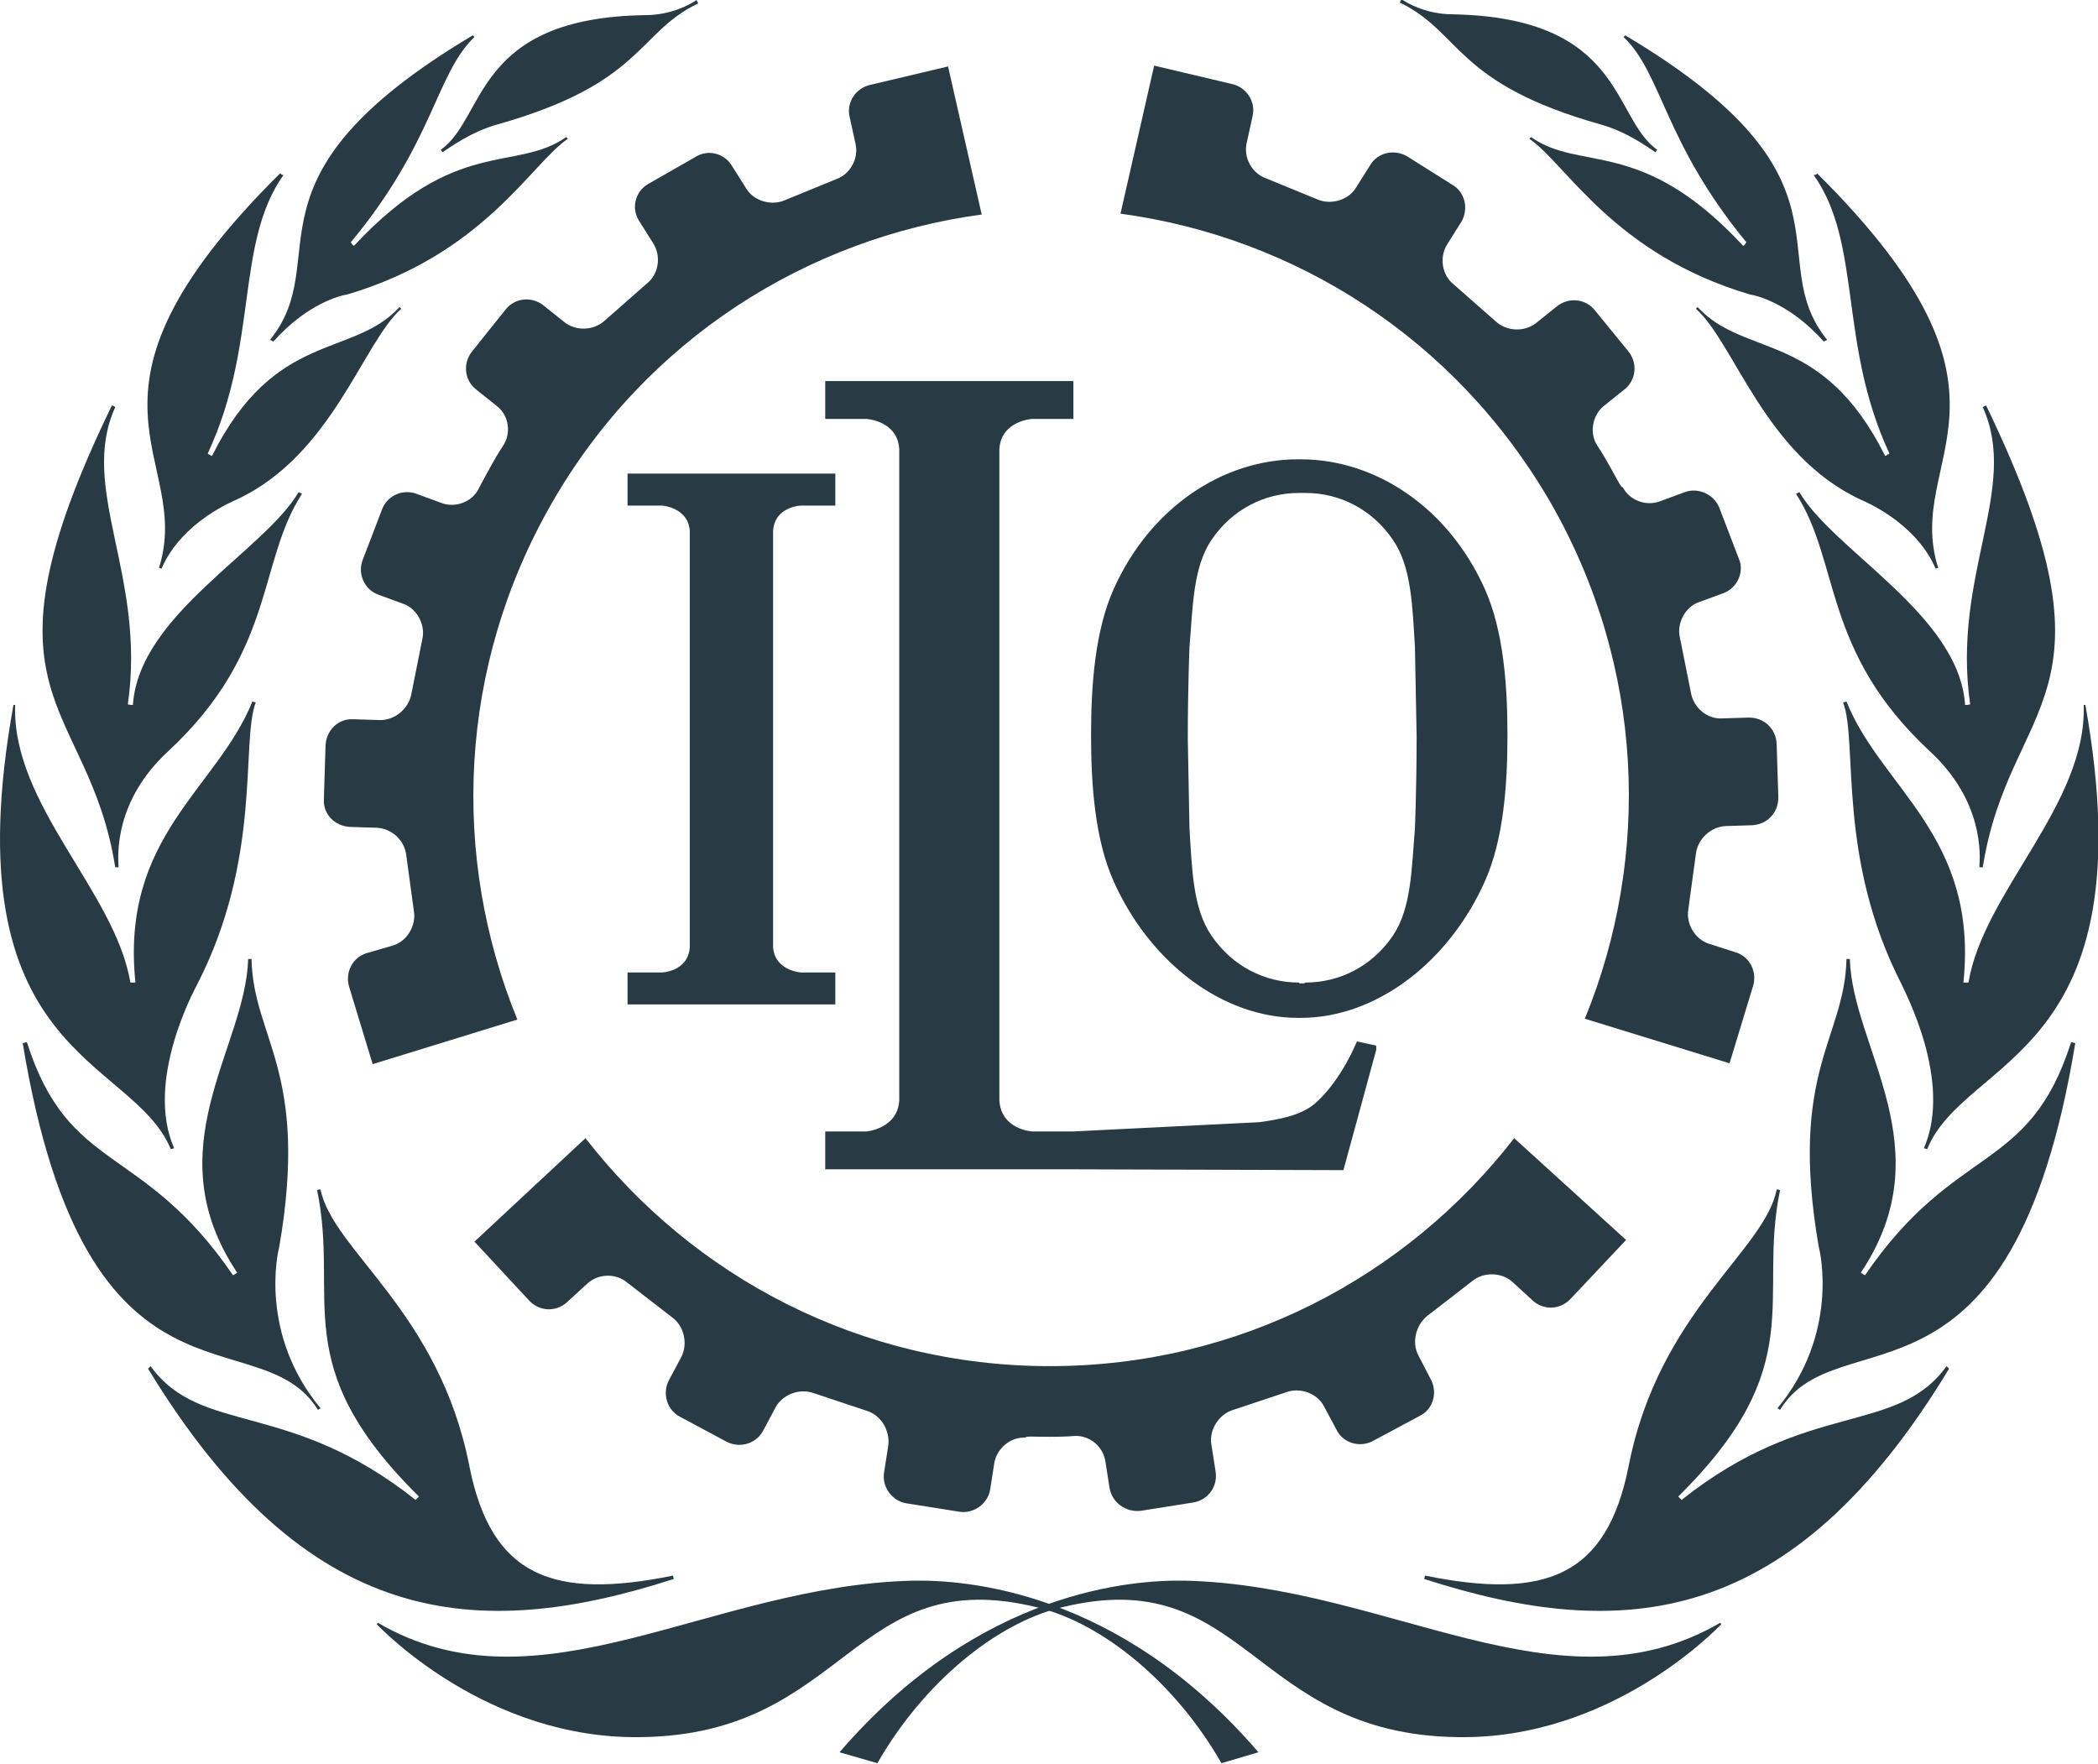 <?xml version="1.0" encoding="utf-8"?>
<!-- Generator: Adobe Illustrator 21.0.0, SVG Export Plug-In . SVG Version: 6.00 Build 0)  -->
<svg version="1.1" id="Layer_1" xmlns="http://www.w3.org/2000/svg" xmlns:xlink="http://www.w3.org/1999/xlink" x="0px" y="0px"
	 viewBox="0 0 249.4 209.7" style="enable-background:new 0 0 249.4 209.7;" xml:space="preserve">
<style type="text/css">
	.st0{fill:#283B44;}
</style>
<g>
	<path class="st0" d="M58.3,55.5c-1,1.8-1.4,2.6-1.4,2.6c-0.8,1.6-2.8,2.3-4.4,1.7l-3-1.1c-1.6-0.6-3.5,0.2-4.1,1.9l-2.3,6
		c-0.6,1.6,0.2,3.5,1.9,4.1l3,1.1c1.6,0.6,2.6,2.5,2.2,4.2l-1.3,6.5c-0.3,1.7-1.9,3.1-3.7,3.1L42,85.5c-1.8-0.1-3.2,1.3-3.3,3.1
		L38.5,95c-0.1,1.8,1.3,3.2,3.1,3.3l3.2,0.1c1.8,0.1,3.3,1.5,3.5,3.3l0.9,6.6c0.3,1.7-0.8,3.6-2.5,4.1l-3.1,0.9
		c-1.7,0.5-2.6,2.3-2.1,4l2.8,9.2l17.2-5.3c-7.9-19.3-7.1-41.9,4.1-61.4S96,28.3,116.7,25.5l-4-17.6l-9.3,2.2
		c-1.7,0.4-2.8,2.1-2.4,3.8l0.7,3.2c0.4,1.7-0.6,3.6-2.3,4.2l-6.1,2.5c-1.6,0.7-3.7,0.1-4.6-1.4L87,19.7c-0.9-1.5-2.9-2-4.4-1
		L77,21.9c-1.5,0.9-2,2.9-1,4.4l1.7,2.7c0.9,1.5,0.6,3.6-0.8,4.7l-5,4.4c-1.3,1.2-3.4,1.3-4.8,0.2l-2.5-2c-1.4-1.1-3.4-0.9-4.5,0.5
		l-4,5c-1.1,1.4-0.9,3.4,0.5,4.5l2.5,2c1.4,1.1,1.7,3.2,0.7,4.7C59.8,53,59.3,53.7,58.3,55.5"/>
	<path class="st0" d="M124.8,170.8c2.1,0,2.9-0.1,2.9-0.1c1.8-0.1,3.4,1.2,3.7,3l0.5,3.2c0.3,1.7,1.9,2.9,3.7,2.7l6.3-1
		c1.7-0.3,2.9-1.9,2.6-3.7l-0.5-3.2c-0.3-1.7,0.9-3.6,2.6-4.1l6.3-2.1c1.6-0.6,3.7,0.1,4.5,1.7l1.5,2.8c0.8,1.6,2.8,2.1,4.3,1.3
		l5.6-3c1.6-0.8,2.1-2.8,1.3-4.3l-1.5-2.9c-0.8-1.5-0.3-3.6,1.1-4.7l5.3-4.1c1.3-1.1,3.5-1.1,4.8,0.1l2.4,2.2
		c1.3,1.2,3.3,1.1,4.5-0.2l6.6-7L180,135.3c-12.8,16.5-32.7,27.1-55.2,27.1s-42.4-10.6-55.2-27.1l-13.2,12.3l6.5,7
		c1.2,1.3,3.2,1.4,4.5,0.2l2.4-2.2c1.3-1.2,3.4-1.3,4.8-0.1l5.3,4.1c1.4,1,1.9,3.1,1.1,4.7l-1.5,2.8c-0.8,1.6-0.2,3.5,1.3,4.3l5.6,3
		c1.6,0.8,3.5,0.2,4.3-1.3l1.5-2.8c0.8-1.5,2.8-2.3,4.5-1.7l6.3,2.1c1.7,0.5,2.8,2.3,2.6,4.1l-0.5,3.2c-0.3,1.7,0.9,3.4,2.6,3.7
		l6.3,1c1.7,0.3,3.4-0.9,3.7-2.6l0.5-3.2c0.3-1.7,1.9-3.1,3.7-3C121.9,170.7,122.7,170.8,124.8,170.8"/>
	<path class="st0" d="M191.4,55.5c-1-1.8-1.5-2.5-1.5-2.5c-1-1.5-0.6-3.6,0.7-4.7l2.5-2c1.4-1.1,1.6-3.1,0.5-4.5l-4-4.9
		c-1.1-1.4-3.1-1.6-4.5-0.5l-2.5,2c-1.4,1.1-3.5,1-4.8-0.2l-5-4.4c-1.4-1.1-1.7-3.2-0.8-4.7l1.7-2.7c0.9-1.5,0.5-3.5-1-4.4l-5.4-3.4
		c-1.5-0.9-3.5-0.5-4.4,1l-1.7,2.7c-0.9,1.5-3,2.1-4.6,1.4l-6.1-2.5c-1.7-0.6-2.7-2.5-2.3-4.2l0.7-3.2c0.4-1.7-0.7-3.4-2.4-3.8
		l-9.3-2.2l-4,17.6c20.7,2.8,39.8,14.8,51.1,34.3c11.2,19.5,12,42.1,4.1,61.4l17.2,5.3l2.8-9.2c0.5-1.7-0.4-3.5-2.1-4l-3.1-1
		c-1.7-0.5-2.8-2.4-2.5-4.1l0.9-6.6c0.2-1.7,1.7-3.2,3.5-3.3l3.2-0.1c1.8-0.1,3.1-1.5,3.1-3.3l-0.2-6.4c-0.1-1.8-1.5-3.1-3.3-3.1
		l-3.2,0.1c-1.8,0.1-3.4-1.3-3.7-3.1l-1.3-6.5c-0.4-1.7,0.6-3.6,2.2-4.2l3-1.1c1.6-0.6,2.5-2.5,1.8-4.1l-2.3-6
		c-0.6-1.6-2.5-2.5-4.1-1.9l-3,1.1c-1.6,0.6-3.6-0.1-4.4-1.7C192.8,58.1,192.4,57.3,191.4,55.5"/>
	<path class="st0" d="M24.9,54c0,0.1-0.1,0.1-0.1,0.1S24.9,54.1,24.9,54"/>
	<path class="st0" d="M52.4,17.8l0.2,0.3c0.8-0.5,3.3-2.4,6.5-3.3C76.5,9.9,75.7,3.9,83,0.4L82.8,0c-0.7,0.5-3,1.8-6.1,1.8
		C56.3,2.1,57.8,14,52.4,17.8"/>
	<path class="st0" d="M32.1,40.4l0.4,0.2c4.1-4.6,8.1-5.5,8.8-5.6c16.2-4.8,21.8-15.5,26.2-18.5l-0.2-0.2c-6,4.2-13.1-0.1-25.2,12.9
		c-0.1,0.1-0.4-0.4-0.4-0.4c9.9-11.9,10.1-20,14.7-24.4l-0.2-0.2C27.5,21.3,40,30.6,32.1,40.4"/>
	<path class="st0" d="M33.3,20.6c-27,26.8-10.2,33.6-14.4,46.9l0.3,0.1c2.4-5.6,8.7-8.1,8.9-8.2c11.4-5.3,15-18.6,19.6-22.7
		l-0.2-0.2c-5.6,6.1-14.8,2.7-22.3,17.7c0,0-0.5-0.2-0.5-0.3c6.1-13.1,3.2-24.9,9-33.1C33.5,20.8,33.4,20.7,33.3,20.6"/>
	<path class="st0" d="M13.7,103.1h0.4c-0.1-1.5-0.5-7.9,5.9-13.8c12.8-11.9,10.6-22.4,15.9-30.6l-0.4-0.2c-4.1,7-19,14.6-19.7,25.3
		c0,0-0.6,0-0.6-0.1c2.2-15.3-5.9-25.6-1.5-35.3c-0.1-0.1-0.3-0.2-0.4-0.2C-3.8,83.4,10.5,82.9,13.7,103.1"/>
	<path class="st0" d="M20.3,136.6l0.4-0.1c-3.5-8,2.4-18.8,2.7-19.4c7.8-15.1,5.2-28.8,7-33.6L30,83.4c-4.2,10.4-15.7,16-13.9,33.4
		h-0.6C13.7,106,1.4,95.7,1.8,83.8c-0.1,0-0.1,0-0.2,0C-6,125.8,15.7,125.5,20.3,136.6"/>
	<path class="st0" d="M37.8,167.6l0.3-0.2c-7.3-8.8-5.1-18.5-4.9-19.2c3.6-20.9-3.1-24.7-3.3-34.2h-0.4
		c-0.3,10.6-11.2,22.5-1.3,37.3l-0.5,0.3c-10.8-15.8-19.5-12-24.5-27.7l0,0c-0.2,0-0.4,0.1-0.5,0.1
		C10.3,170.2,30.8,156.3,37.8,167.6"/>
	<path class="st0" d="M80.1,187.7l-0.1-0.4c-14.3,2.9-21.6,0.1-24.2-13c-3.6-18.4-16.2-25.6-17.7-32.9l0,0c-0.2,0-0.3,0-0.4,0.1l0,0
		c2.7,13-3.7,20.8,12.1,36.4l-0.4,0.4c-15.1-12-25.5-7.6-31.5-15.9c-0.1,0.1-0.2,0.2-0.3,0.3C36.4,193.6,56.5,195.3,80.1,187.7"/>
	<path class="st0" d="M44.8,193.1l0.1-0.2c19.2,11.2,39.3-4.4,63.6-5c6.1-0.1,24.4,1,41.1,20.4l-4.4,1.3
		c-5.5-9.6-14.1-16.6-21.8-18.5c-22.1-5.5-22.6,15.1-47.2,15.4C58,206.8,45.5,193.8,44.8,193.1"/>
	<path class="st0" d="M224.4,54c0,0.1,0.1,0.1,0.1,0.1S224.5,54.1,224.4,54"/>
	<path class="st0" d="M224.4,54c0,0.1,0.1,0.1,0.1,0.1S224.5,54.1,224.4,54"/>
	<path class="st0" d="M24.9,54c0,0.1-0.1,0.1-0.1,0.1S24.9,54.1,24.9,54"/>
	<path class="st0" d="M224.4,54c0,0.1,0.1,0.1,0.1,0.1S224.5,54.1,224.4,54"/>
	<path class="st0" d="M197,17.8l-0.2,0.3c-0.8-0.5-3.3-2.4-6.5-3.3c-17.4-4.9-16.5-10.9-23.9-14.5l0.2-0.4c0.7,0.5,3,1.8,6.1,1.8
		C193.1,2.1,191.6,14,197,17.8"/>
	<path class="st0" d="M217.2,40.4l-0.4,0.2c-4.1-4.6-8.1-5.5-8.8-5.6c-16.2-4.8-21.8-15.5-26.2-18.5l0.2-0.2
		c6,4.2,13.1-0.1,25.2,12.9c0.1,0.1,0.4-0.4,0.4-0.4c-9.8-11.9-10-20-14.6-24.4l0.2-0.2C221.9,21.3,209.3,30.6,217.2,40.4"/>
	<path class="st0" d="M216,20.6c27,26.8,10.2,33.6,14.4,46.9l-0.3,0.1c-2.4-5.6-8.7-8.1-8.9-8.2c-11.4-5.3-15-18.6-19.6-22.7
		l0.2-0.2c5.6,6.1,14.8,2.7,22.3,17.7c0,0,0.5-0.2,0.5-0.3c-6.1-13.1-3.2-24.9-9-33.1C215.9,20.8,216,20.7,216,20.6"/>
	<path class="st0" d="M235.7,103.1h-0.4c0.1-1.5,0.5-7.9-5.9-13.8c-12.8-11.9-10.6-22.4-15.9-30.6l0.4-0.2c4.1,7,19,14.6,19.7,25.3
		c0,0,0.6,0,0.6-0.1c-2.2-15.3,5.9-25.6,1.5-35.3c0.2-0.1,0.3-0.2,0.4-0.2C253.1,83.4,238.9,82.9,235.7,103.1"/>
	<path class="st0" d="M229.1,136.6l-0.4-0.1c3.5-8-2.4-18.8-2.6-19.4c-7.8-15.1-5.2-28.8-7-33.6l0.4-0.1c4.2,10.4,15.7,16,13.9,33.4
		h0.6c1.8-10.8,14.1-21.2,13.7-33c0.1,0,0.1,0,0.2,0C255.4,125.8,233.6,125.5,229.1,136.6"/>
	<path class="st0" d="M211.6,167.6l-0.3-0.2c7.3-8.8,5.1-18.5,4.9-19.2c-3.6-20.9,3.1-24.7,3.3-34.2h0.4
		c0.3,10.6,11.2,22.5,1.3,37.3l0.5,0.3c10.8-15.8,19.5-12,24.5-27.7l0,0c0.2,0,0.4,0.1,0.5,0.1C239.1,170.2,218.5,156.3,211.6,167.6
		"/>
	<path class="st0" d="M169.3,187.7l0.1-0.4c14.3,2.9,21.6,0.1,24.2-13c3.6-18.4,16.2-25.6,17.6-32.9l0,0c0.2,0,0.3,0,0.4,0.1l0,0
		c-2.7,13,3.7,20.8-12.1,36.4l0.4,0.4c15.1-12,25.5-7.6,31.5-15.9c0.1,0.1,0.2,0.2,0.3,0.3C213,193.6,192.9,195.3,169.3,187.7"/>
	<path class="st0" d="M204.6,193.1l-0.1-0.2c-19.2,11.2-39.3-4.4-63.6-5c-6.1-0.1-24.4,1-41.1,20.4l4.5,1.3
		c5.5-9.6,14.1-16.6,21.8-18.5c22.1-5.5,22.6,15.1,47.2,15.4C191.4,206.8,203.9,193.8,204.6,193.1"/>
	<path class="st0" d="M24.9,54c0,0.1-0.1,0.1-0.1,0.1S24.9,54.1,24.9,54"/>
	<path class="st0" d="M24.9,54c0,0.1-0.1,0.1-0.1,0.1S24.9,54.1,24.9,54"/>
	<path class="st0" d="M224.4,54c0,0.1,0.1,0.1,0.1,0.1S224.5,54.1,224.4,54"/>
	<path class="st0" d="M168.4,87.8c0,5.8-0.2,10.7-0.2,10.7c-0.4,4.7-0.4,9.4-2.6,12.7c-2.5,3.7-6.4,5.6-10.4,5.6l-0.2,0.1h-0.5
		l-0.1-0.1c-4,0-7.9-1.9-10.4-5.6c-2.2-3.2-2.3-7.9-2.6-12.7c0,0-0.1-4.9-0.2-10.6v-0.3c0-5.8,0.2-10.7,0.2-10.7
		c0.4-4.7,0.4-9.4,2.6-12.7c2.5-3.7,6.4-5.6,10.4-5.6h0.1h0.5h0.2c4,0,7.9,1.9,10.4,5.6c2.2,3.2,2.3,7.9,2.6,12.7
		c0,0,0.1,4.9,0.2,10.6V87.8z M154.6,54.6h-0.3c-9,0-17.6,5.8-21.9,15.4c-2.2,4.9-2.7,11.3-2.7,17.4s0.5,12.5,2.7,17.4
		c4.3,9.6,12.9,16.2,21.9,16.2h0.3c9,0,17.6-6.6,21.9-16.2c2.2-4.9,2.7-11.3,2.7-17.4s-0.5-12.5-2.7-17.4
		C172.2,60.4,163.6,54.6,154.6,54.6"/>
	<path class="st0" d="M161.3,123.8c0,0-1.8,4.6-5,7.4c-1.8,1.5-4.5,1.9-6.6,2.2l-22.1,1.1h-4.9c0,0-3.7-0.2-3.9-3.7V53.4
		c0.2-3.4,3.9-3.6,3.9-3.6h4.9v-4.5H98.1v4.5h4.9c0,0,3.7,0.2,3.9,3.6v77.4c-0.2,3.4-3.9,3.7-3.9,3.7h-4.9v4.5h29.6l32,0.1l3.9-14.3
		v-0.5L161.3,123.8z"/>
	<path class="st0" d="M91.9,63.1c0.2-2.9,3.3-3,3.3-3h4.1v-3.8H74.6v3.8h4.1c0,0,3.1,0.2,3.3,3v49.5c-0.2,2.9-3.3,3-3.3,3h-4.1v3.8
		h24.7v-3.8h-4.1c0,0-3.1-0.2-3.3-3V63.1z"/>
</g>
</svg>
